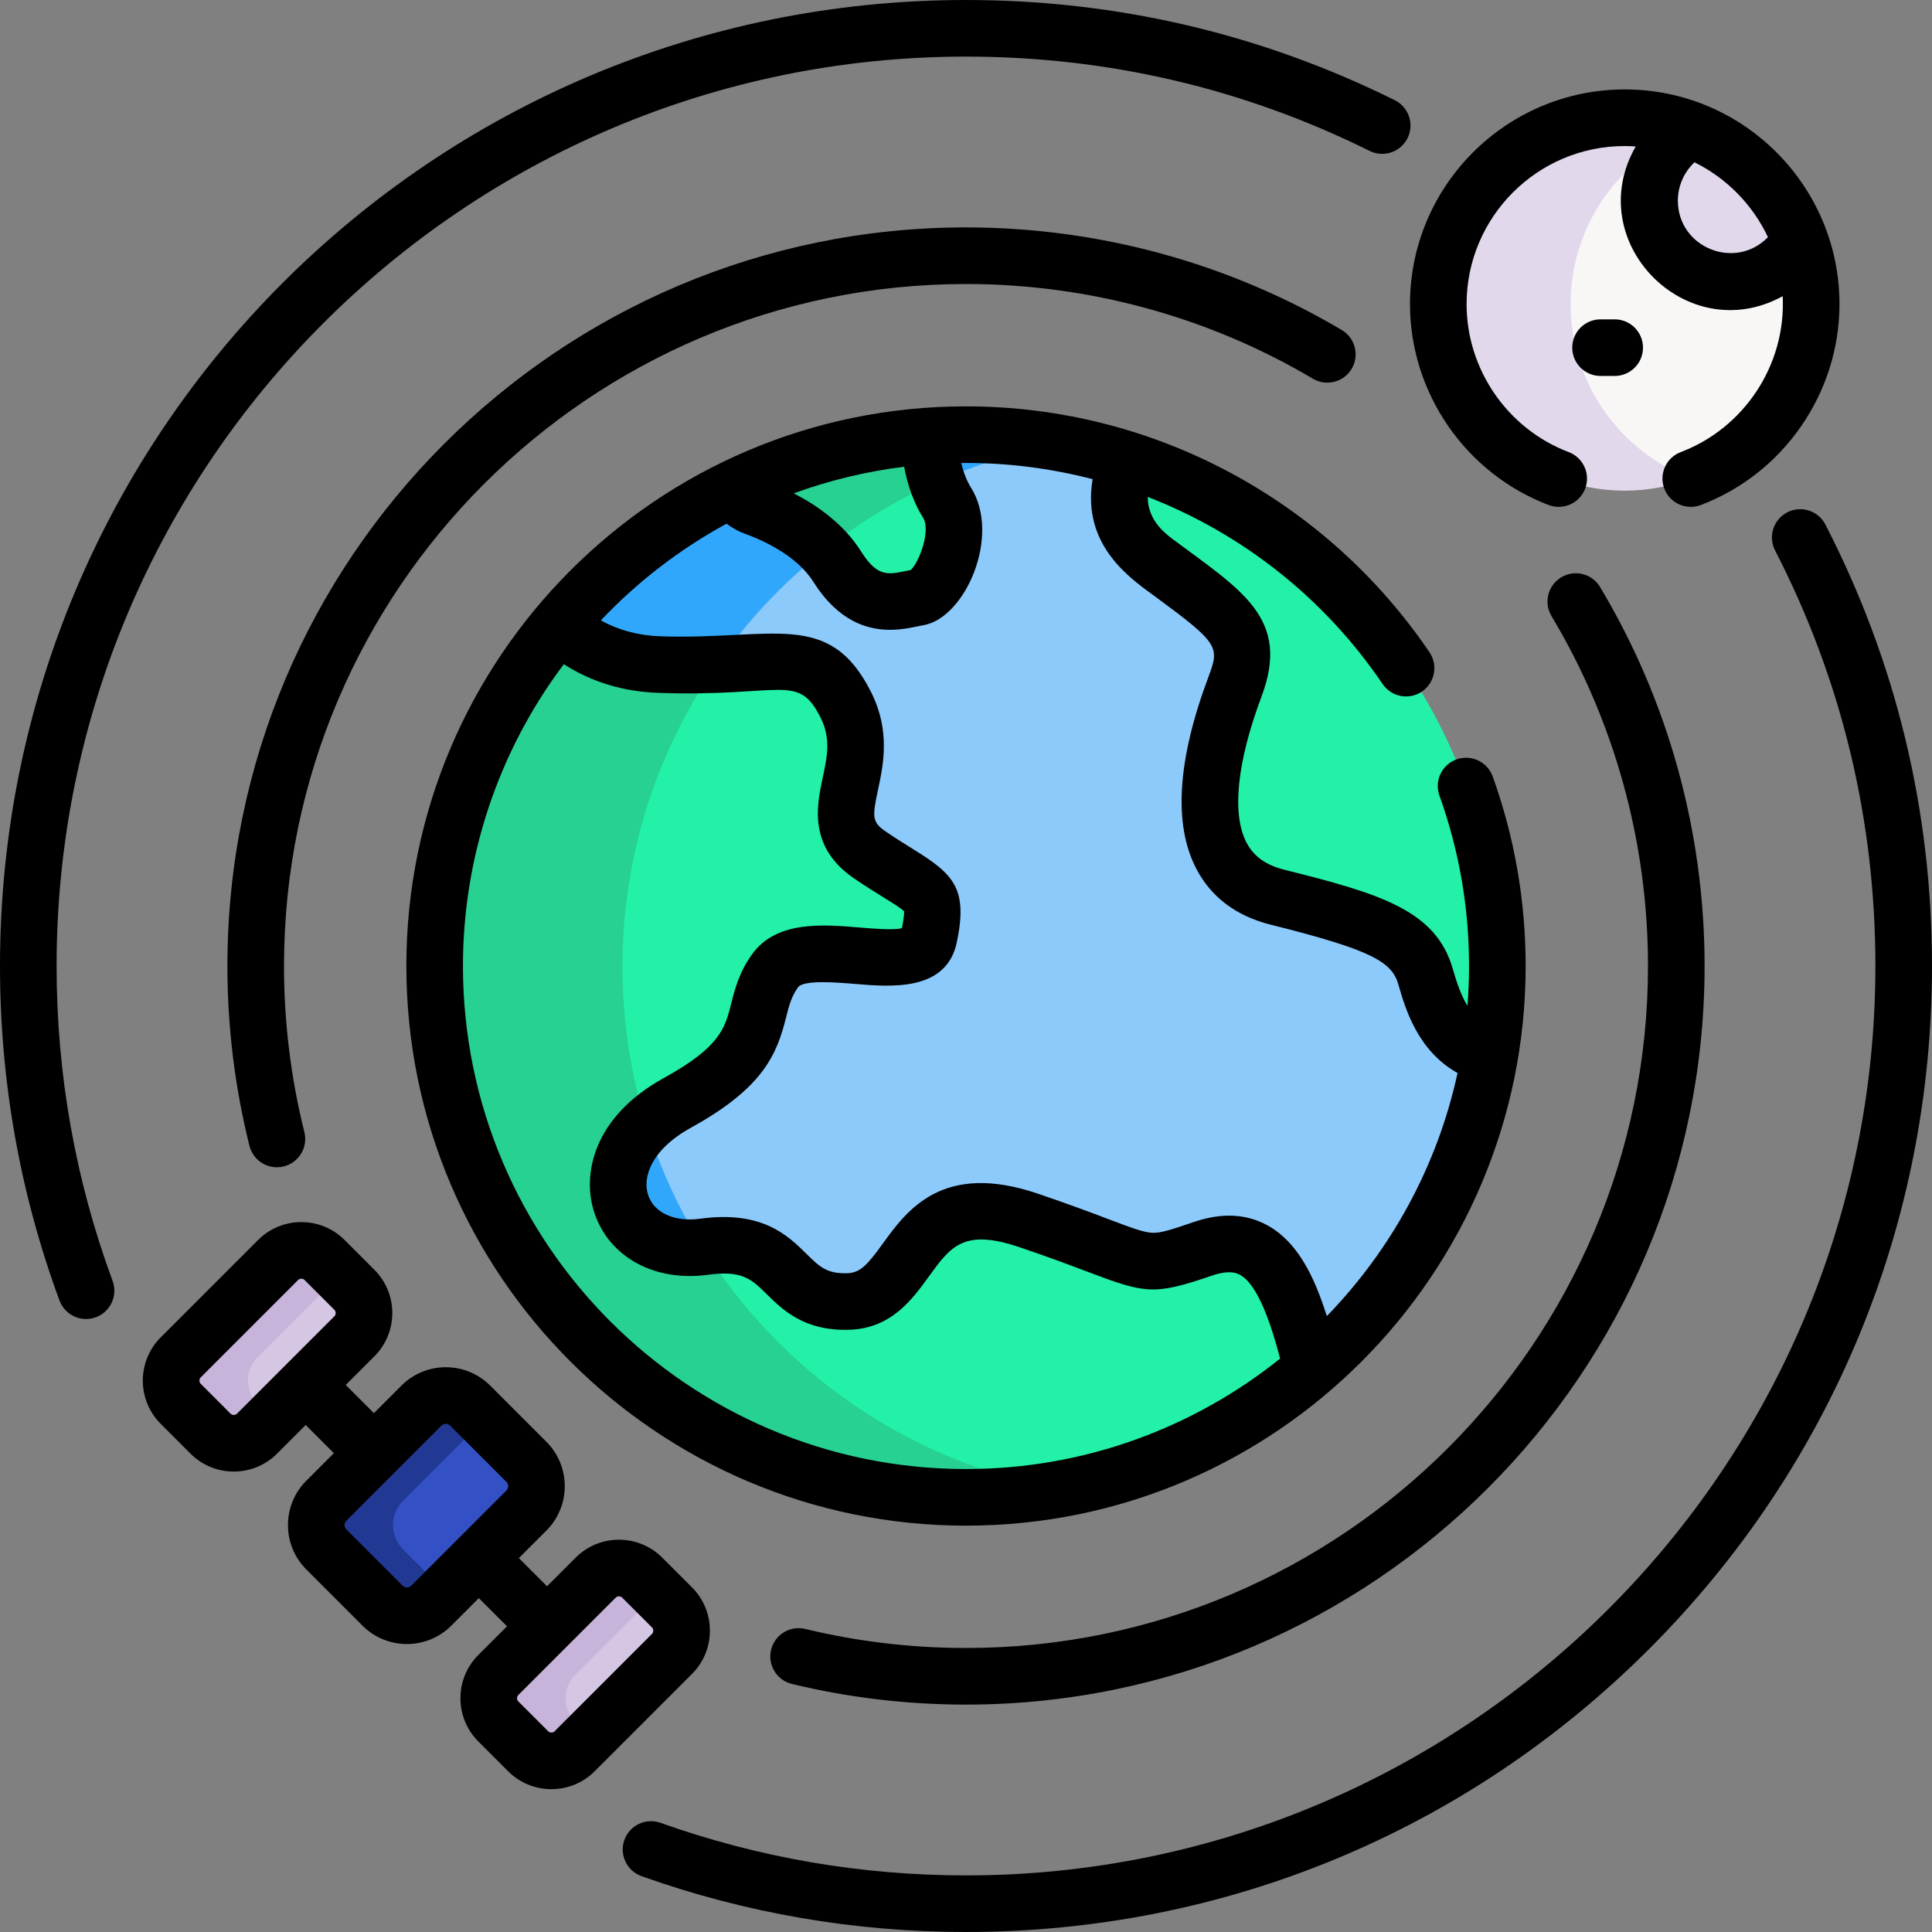<svg id="Capa_1" enable-background="new 0 0 512 512" height="512" viewBox="0 0 512 512" width="512" xmlns="http://www.w3.org/2000/svg"><rect x="0" y="0" width="512" height="512" fill="#808080" stroke="none"/><g><g><g><path d="m390.04 259.504-7.075-49.016-25.154-42.538-53.453-36.553-5.477-9.555c-8.549-2.73-17.453-4.665-26.624-5.722-63.403 15.291-110.508 72.379-110.508 140.477 0 41.591 17.581 79.067 45.705 105.432l45.359 17.374 64.123-15.441 30.776-1.109c24.376-20.938 41.5-50.072 47.111-83.128z" fill="#8dcafc"/><path d="m164.962 256.17c0-69.546 50.482-127.294 116.8-138.62-8.349-1.546-16.954-2.361-25.751-2.361-3.263 0-6.498.121-9.706.339l-7.977 9.872-28.299 5.998-15.847-1.935c-17.806 8.717-33.499 21.081-46.11 36.12l.644 23.591-9.826 111.23 31.836 47.558 46.989 17.999c-32.157-25.775-52.753-65.375-52.753-109.791z" fill="#31a7fb"/><g fill="#23f1a8"><path d="m224.744 344.914c-18.815.538-14.514-17.739-38.167-14.514-.138.019-.274.031-.411.048l5.259 27.602 49.785 31.967 31.766 5.776c28.365-3.408 54.137-15.244 74.735-32.937-5.403-21.868-11.303-37.945-28.894-31.918-17.682 6.057-12.901 3.763-46.23-7.526-33.329-11.29-29.029 20.964-47.843 21.502z"/><path d="m205.392 257.292c8.063-11.289 38.167 3.763 40.854-9.139 2.688-12.901-.538-11.288-15.589-21.502-15.052-10.214 2.15-22.577-6.451-39.779-7.004-14.009-14.725-11.618-34.19-10.829l-23.615 15.883-16.114 64.074s5.503 22.703 6.682 23.728 14.378 18.454 14.378 18.454c2.212-2.121 4.945-4.132 8.242-5.949 26.34-14.514 17.739-23.653 25.803-34.941z"/></g><path d="m186.166 330.448c-20.411 2.498-30.173-17.542-14.82-32.266-4.147-13.267-6.385-27.378-6.385-42.012 0-29.779 9.263-57.391 25.054-80.127-4.436.18-9.479.277-15.266.078-11.834-.408-20.491-4.999-26.68-10.537-20.511 24.461-32.869 55.993-32.869 90.416 0 77.768 63.043 140.811 140.811 140.811 8.457 0 16.738-.753 24.784-2.182-39.898-7.101-73.968-31.03-94.629-64.181z" fill="#26d192"/><path d="m298.881 121.843c-3.002 6.895-4.834 17.907 7.303 26.95 19.23 14.328 26.772 18.099 21.116 33.182s-15.837 49.018 11.312 55.806c27.149 6.787 36.198 10.558 39.215 21.116 2.123 7.43 5.554 17.869 16.995 20.831 1.309-7.715 2.001-15.64 2.001-23.728-.001-62.818-41.139-116.021-97.942-134.157z" fill="#23f1a8"/><path d="m240.955 127.66-20.97 11.86-1.532 6.262c1.247 1.321 2.4 2.755 3.39 4.324 7.861 12.447 16.049 9.171 21.617 8.188s12.774-16.726 7.534-25.068c-1.072-1.707-1.922-3.593-2.604-5.566z" fill="#23f1a8"/><path d="m199.991 134.398c4.626 1.663 12.641 5.219 18.462 11.384 9.13-7.218 19.177-13.324 29.937-18.122-1.341-3.877-1.988-8.11-2.086-12.133-18.598 1.267-36.204 6.142-52.123 13.935 1.236 2.271 3.315 4.039 5.81 4.936z" fill="#26d192"/></g><path d="m139.516 387.4-11.191-11.191-3.553-.007-21.25 19.591-1.875 12.375 13.553 13.59 2.814.05 21.503-21.503c3.548-3.549 3.548-9.356-.001-12.905z" fill="#3351c5"/><path d="m178.103 425.986-3.896-3.896-3.435-.332-20.5 19.336-3.625 10.641 5.224 8.363h4.433l21.798-21.798c3.387-3.386 3.387-8.927.001-12.314z" fill="#d5c6e4"/><path d="m90.035 337.918-2.638.333-22.083 22.667-.833 8.083 5.667 6.925h1.985l21.798-21.798c3.386-3.386 3.386-8.927 0-12.314z" fill="#d5c6e4"/><path d="m106.822 410.616c-3.549-3.549-3.549-9.356 0-12.905l21.503-21.503-3.714-3.714c-3.549-3.549-9.356-3.549-12.905 0l-25.217 25.217c-3.549 3.549-3.549 9.356 0 12.905l14.906 14.906c3.549 3.549 9.356 3.549 12.905 0l3.714-3.714z" fill="#213993"/><path d="m152.408 456.202c-3.386-3.386-3.386-8.927 0-12.314l21.799-21.799-4.01-4.01c-3.386-3.386-8.927-3.386-12.314 0l-25.808 25.808c-3.386 3.386-3.386 8.927 0 12.314l7.906 7.906c3.386 3.386 8.927 3.386 12.314 0l4.01-4.01z" fill="#c6b4da"/><path d="m68.236 372.03c-3.386-3.386-3.386-8.927 0-12.314l21.798-21.798-4.01-4.01c-3.386-3.386-8.927-3.386-12.314 0l-25.808 25.808c-3.386 3.386-3.386 8.927 0 12.314l7.906 7.906c3.386 3.386 8.927 3.386 12.314 0l4.01-4.01z" fill="#c6b4da"/><path d="m445.874 33.626c-18.132 7.89-30.818 25.95-30.818 46.987s12.686 39.097 30.818 46.987c19.802-6.44 34.12-25.037 34.12-46.987s-14.318-40.547-34.12-46.987z" fill="#f9f6f6"/><g fill="#e2d8ec"><path d="m416.235 80.613c0-21.113 13.247-39.124 31.88-46.199-5.45-2.069-11.356-3.212-17.531-3.212-27.289 0-49.411 22.122-49.411 49.411s22.122 49.411 49.411 49.411c6.175 0 12.081-1.143 17.531-3.212-18.633-7.075-31.88-25.086-31.88-46.199z"/><path d="m477.089 63.9c-4.867-13.541-15.48-24.334-28.898-29.455-6.574 3.656-11.026 10.665-11.026 18.72 0 11.827 9.588 21.415 21.415 21.415 7.91-.001 14.801-4.302 18.509-10.68z"/></g></g><g><path d="m256 404.312c82.184 0 148.311-66.919 148.311-148.312 0-17.234-2.938-34.134-8.732-50.23-1.403-3.898-5.702-5.918-9.597-4.517-3.897 1.403-5.92 5.699-4.517 9.597 5.206 14.463 7.846 29.653 7.846 45.15 0 3.55-.143 7.066-.417 10.547-1.563-2.53-2.742-5.771-3.868-9.711-4.454-15.589-19.102-19.955-44.607-26.332-4.945-1.236-8.144-3.518-10.067-7.181-3.973-7.565-2.566-21.314 3.959-38.715 7.799-20.796-5.199-28.07-23.657-41.83-3.017-2.247-6.484-5.645-6.487-11.088 24.941 9.665 46.767 26.76 62.245 49.583 2.324 3.428 6.986 4.322 10.417 1.997 3.428-2.325 4.322-6.988 1.997-10.417-27.24-40.163-72.875-65.165-122.826-65.165-81.901 0-148.312 66.644-148.312 148.312 0 81.767 66.521 148.312 148.312 148.312zm-16.39-280.615c.938 5.1 2.65 9.744 5.023 13.519 2.088 3.324-.995 11.735-3.277 13.842-5.696 1.11-8.523 2.421-13.182-4.956-4.588-7.265-11.662-12.19-17.824-15.36 9.564-3.497 19.574-5.866 29.26-7.045zm-47.067 15.087c1.475 1.118 3.116 2.031 4.9 2.672h-.001c3.912 1.406 13.502 5.456 18.049 12.655 6.643 10.518 14.3 12.798 20.362 12.798 3.769 0 6.92-.88 8.901-1.229 11.133-1.966 20.549-23.754 12.579-36.444-1.113-1.771-1.99-4.016-2.599-6.532.422-.004.842-.016 1.265-.016 11.462 0 22.721 1.481 33.55 4.295-2.991 17.894 10.532 26.651 16.814 31.279 16.69 12.293 16.862 13.184 13.901 21.078-8.28 22.08-9.354 39.224-3.194 50.956 3.943 7.51 10.574 12.476 19.709 14.76 26.976 6.743 32.104 9.885 33.823 15.899 1.713 5.997 4.99 17.469 15.662 23.395-5.375 24.719-17.625 46.899-34.642 64.433-3.366-10.723-7.852-19.758-15.812-24.099-5.604-3.057-12.144-3.342-19.437-.842v-.001c-5.975 2.047-8.799 2.959-10.988 2.854-2.313-.087-5.653-1.351-11.716-3.645-4.41-1.668-10.449-3.953-18.689-6.744-25.243-8.55-34.699 4.517-40.958 13.16-4.119 5.689-6.006 7.849-9.506 7.948-5.417.146-7.321-1.708-10.752-5.092-4.963-4.895-11.757-11.599-28.214-9.356-6.797.932-12.225-1.545-13.799-6.304-1.492-4.509.609-11.893 11.443-17.862 19.104-10.526 22.675-19.416 25.111-29.122.774-3.086 1.387-5.522 3.177-8.029 1.459-2.042 10.329-1.301 15.096-.9 9.661.805 24.268 2.031 26.998-11.067 2.946-14.146-.778-17.959-11.37-24.517-2.105-1.304-4.492-2.781-7.352-4.722-3.734-2.534-3.753-3.765-2.168-11.163 1.404-6.557 3.328-15.537-1.785-25.765-11.112-22.221-26.06-13.868-55.905-14.892-5.791-.2-11.066-1.618-15.764-4.225 9.653-10.187 20.887-18.861 33.311-25.614zm-43.127 37.233c7.368 4.726 15.768 7.278 25.065 7.598 32.942 1.153 36.966-5.467 43.007 6.609 2.761 5.521 1.729 10.338.534 15.915-1.565 7.304-3.93 18.342 8.413 26.717 3.118 2.116 5.757 3.75 7.878 5.062 2.143 1.327 4.553 2.819 5.273 3.562.037.432.015 1.593-.562 4.498-2.184.575-7.747.111-11.193-.177-9.863-.826-22.138-1.854-28.553 7.131-3.441 4.816-4.594 9.406-5.52 13.095-1.6 6.373-2.863 11.406-17.801 19.638-18.893 10.409-21.744 25.743-18.446 35.711 3.894 11.764 15.974 18.371 30.066 16.455 9.152-1.249 11.595 1.17 15.654 5.173 4.17 4.112 9.896 9.734 21.714 9.406 11.217-.32 16.768-7.985 21.228-14.145 5.757-7.952 9.231-12.748 23.995-7.751 7.991 2.707 13.648 4.847 18.194 6.567 15.262 5.773 17.453 6.231 32.873.951 0 0 0 0 0-.001 4.742-1.624 6.738-.537 7.394-.179 4.935 2.691 8.474 14.02 10.621 22.185-22.775 18.261-51.751 29.272-83.25 29.272-73.5 0-133.312-59.795-133.312-133.311 0-28.83 9.366-56.904 26.728-79.981z"/><path d="m209.877 446.268c15.018 3.628 30.535 5.468 46.123 5.468 107.929 0 195.734-87.807 195.734-195.735 0-35.451-9.578-70.181-27.698-100.435-2.13-3.554-6.734-4.708-10.288-2.581-3.554 2.129-4.709 6.734-2.581 10.288 16.727 27.926 25.567 59.99 25.567 92.728 0 99.658-81.077 180.735-180.734 180.735-14.402 0-28.735-1.698-42.6-5.048-4.034-.978-8.08 1.504-9.052 5.528-.972 4.026 1.504 8.079 5.529 9.052z"/><path d="m256 75.265c32.413 0 64.204 8.678 91.936 25.096 3.562 2.107 8.164.934 10.274-2.634 2.109-3.563.931-8.164-2.633-10.274-30.044-17.787-64.477-27.188-99.577-27.188-107.929 0-195.735 87.806-195.735 195.735 0 16.121 1.966 32.154 5.844 47.654.852 3.407 3.909 5.682 7.27 5.682.603 0 1.215-.073 1.826-.227 4.018-1.005 6.461-5.077 5.455-9.096-3.579-14.311-5.395-29.119-5.395-44.014 0-99.657 81.077-180.734 180.735-180.734z"/><path d="m473.65 135.775c-3.683 1.896-5.132 6.418-3.235 10.101 17.641 34.268 26.585 71.319 26.585 110.124 0 132.888-108.112 241-241 241-27.79 0-55.026-4.687-80.951-13.931-3.898-1.39-8.191.645-9.583 4.546-1.391 3.901.645 8.191 4.546 9.583 27.546 9.822 56.476 14.802 85.988 14.802 68.38 0 132.667-26.629 181.02-74.98 48.351-48.352 74.98-112.64 74.98-181.02 0-41.217-9.504-80.577-28.249-116.989-1.896-3.683-6.419-5.129-10.101-3.236z"/><path d="m15 256c0-132.888 108.112-241 241-241 37.562 0 73.549 8.408 106.961 24.991 3.71 1.843 8.21.327 10.052-3.384 1.842-3.71.327-8.211-3.384-10.052-35.502-17.62-73.733-26.555-113.629-26.555-141.493 0-256 114.497-256 256 0 30.481 5.305 60.308 15.767 88.65 1.438 3.896 5.76 5.869 9.634 4.438 3.886-1.435 5.873-5.747 4.438-9.634-9.847-26.672-14.839-54.751-14.839-83.454z"/><path d="m427.911 99.631c4.143 0 7.5-3.357 7.5-7.5s-3.357-7.5-7.5-7.5h-3.75c-4.143 0-7.5 3.357-7.5 7.5s3.357 7.5 7.5 7.5z"/><path d="m183.396 420.683-7.907-7.906c-6.32-6.318-16.602-6.316-22.92 0l-7.601 7.601-7.464-7.464 7.305-7.305c6.481-6.482 6.481-17.029 0-23.511l-14.905-14.907c-6.483-6.481-17.027-6.483-23.512 0l-7.305 7.305-7.464-7.464 7.6-7.6c6.32-6.322 6.321-16.601 0-22.92l-7.906-7.907c-6.32-6.318-16.601-6.317-22.921.001l-25.807 25.808c-6.322 6.32-6.321 16.6-.001 22.92l7.906 7.907c6.322 6.32 16.604 6.316 22.92 0l.001-.001 7.6-7.6 7.464 7.464-7.305 7.305c-6.481 6.483-6.484 17.027 0 23.511l14.905 14.906v.001c6.483 6.481 17.028 6.484 23.513-.001l7.305-7.305 7.464 7.464-7.6 7.6c-6.322 6.32-6.321 16.601-.001 22.921l7.906 7.906c6.323 6.321 16.606 6.314 22.92 0h.001l25.809-25.809c6.318-6.319 6.318-16.601 0-22.92zm-94.781-71.858-25.807 25.808c-.455.455-1.255.454-1.708.001l-7.905-7.907c-.461-.459-.46-1.247 0-1.707l25.807-25.808c.456-.456 1.256-.453 1.708-.001l7.906 7.907c.456.456.461 1.245-.001 1.707zm45.586 46.177-25.217 25.217c-.616.618-1.674.625-2.298 0v.001l-14.905-14.907c-.623-.621-.623-1.676 0-2.297l25.218-25.218c.621-.623 1.677-.62 2.297-.001l14.905 14.907c.622.621.622 1.676 0 2.298zm38.587 37.994-25.808 25.809c-.455.454-1.254.455-1.707 0l-7.907-7.906c-.46-.46-.458-1.249.001-1.706l25.809-25.809c.451-.453 1.253-.455 1.706 0l7.906 7.906c.455.454.455 1.252 0 1.706z"/><path d="m487.482 80.613c0-31.322-25.445-56.911-56.91-56.911-31.381 0-56.911 25.53-56.911 56.911 0 23.506 14.771 44.895 36.754 53.225 3.882 1.469 8.205-.489 9.671-4.356 1.468-3.873-.482-8.203-4.356-9.671-16.19-6.135-27.068-21.887-27.068-39.197 0-23.11 18.801-41.911 41.911-41.911.98 0 1.949.046 2.913.113-14.474 25.272 13.525 53.631 38.943 39.682.914 18.227-10.23 34.954-27.014 41.314-3.874 1.468-5.824 5.798-4.356 9.671 1.468 3.874 5.805 5.822 9.671 4.356 21.983-8.331 36.752-29.721 36.752-53.226zm-42.829-27.448c0-3.889 1.633-7.551 4.41-10.151 8.521 4.208 15.412 11.227 19.459 19.84-8.696 8.925-23.869 2.755-23.869-9.689z"/></g></g></svg>